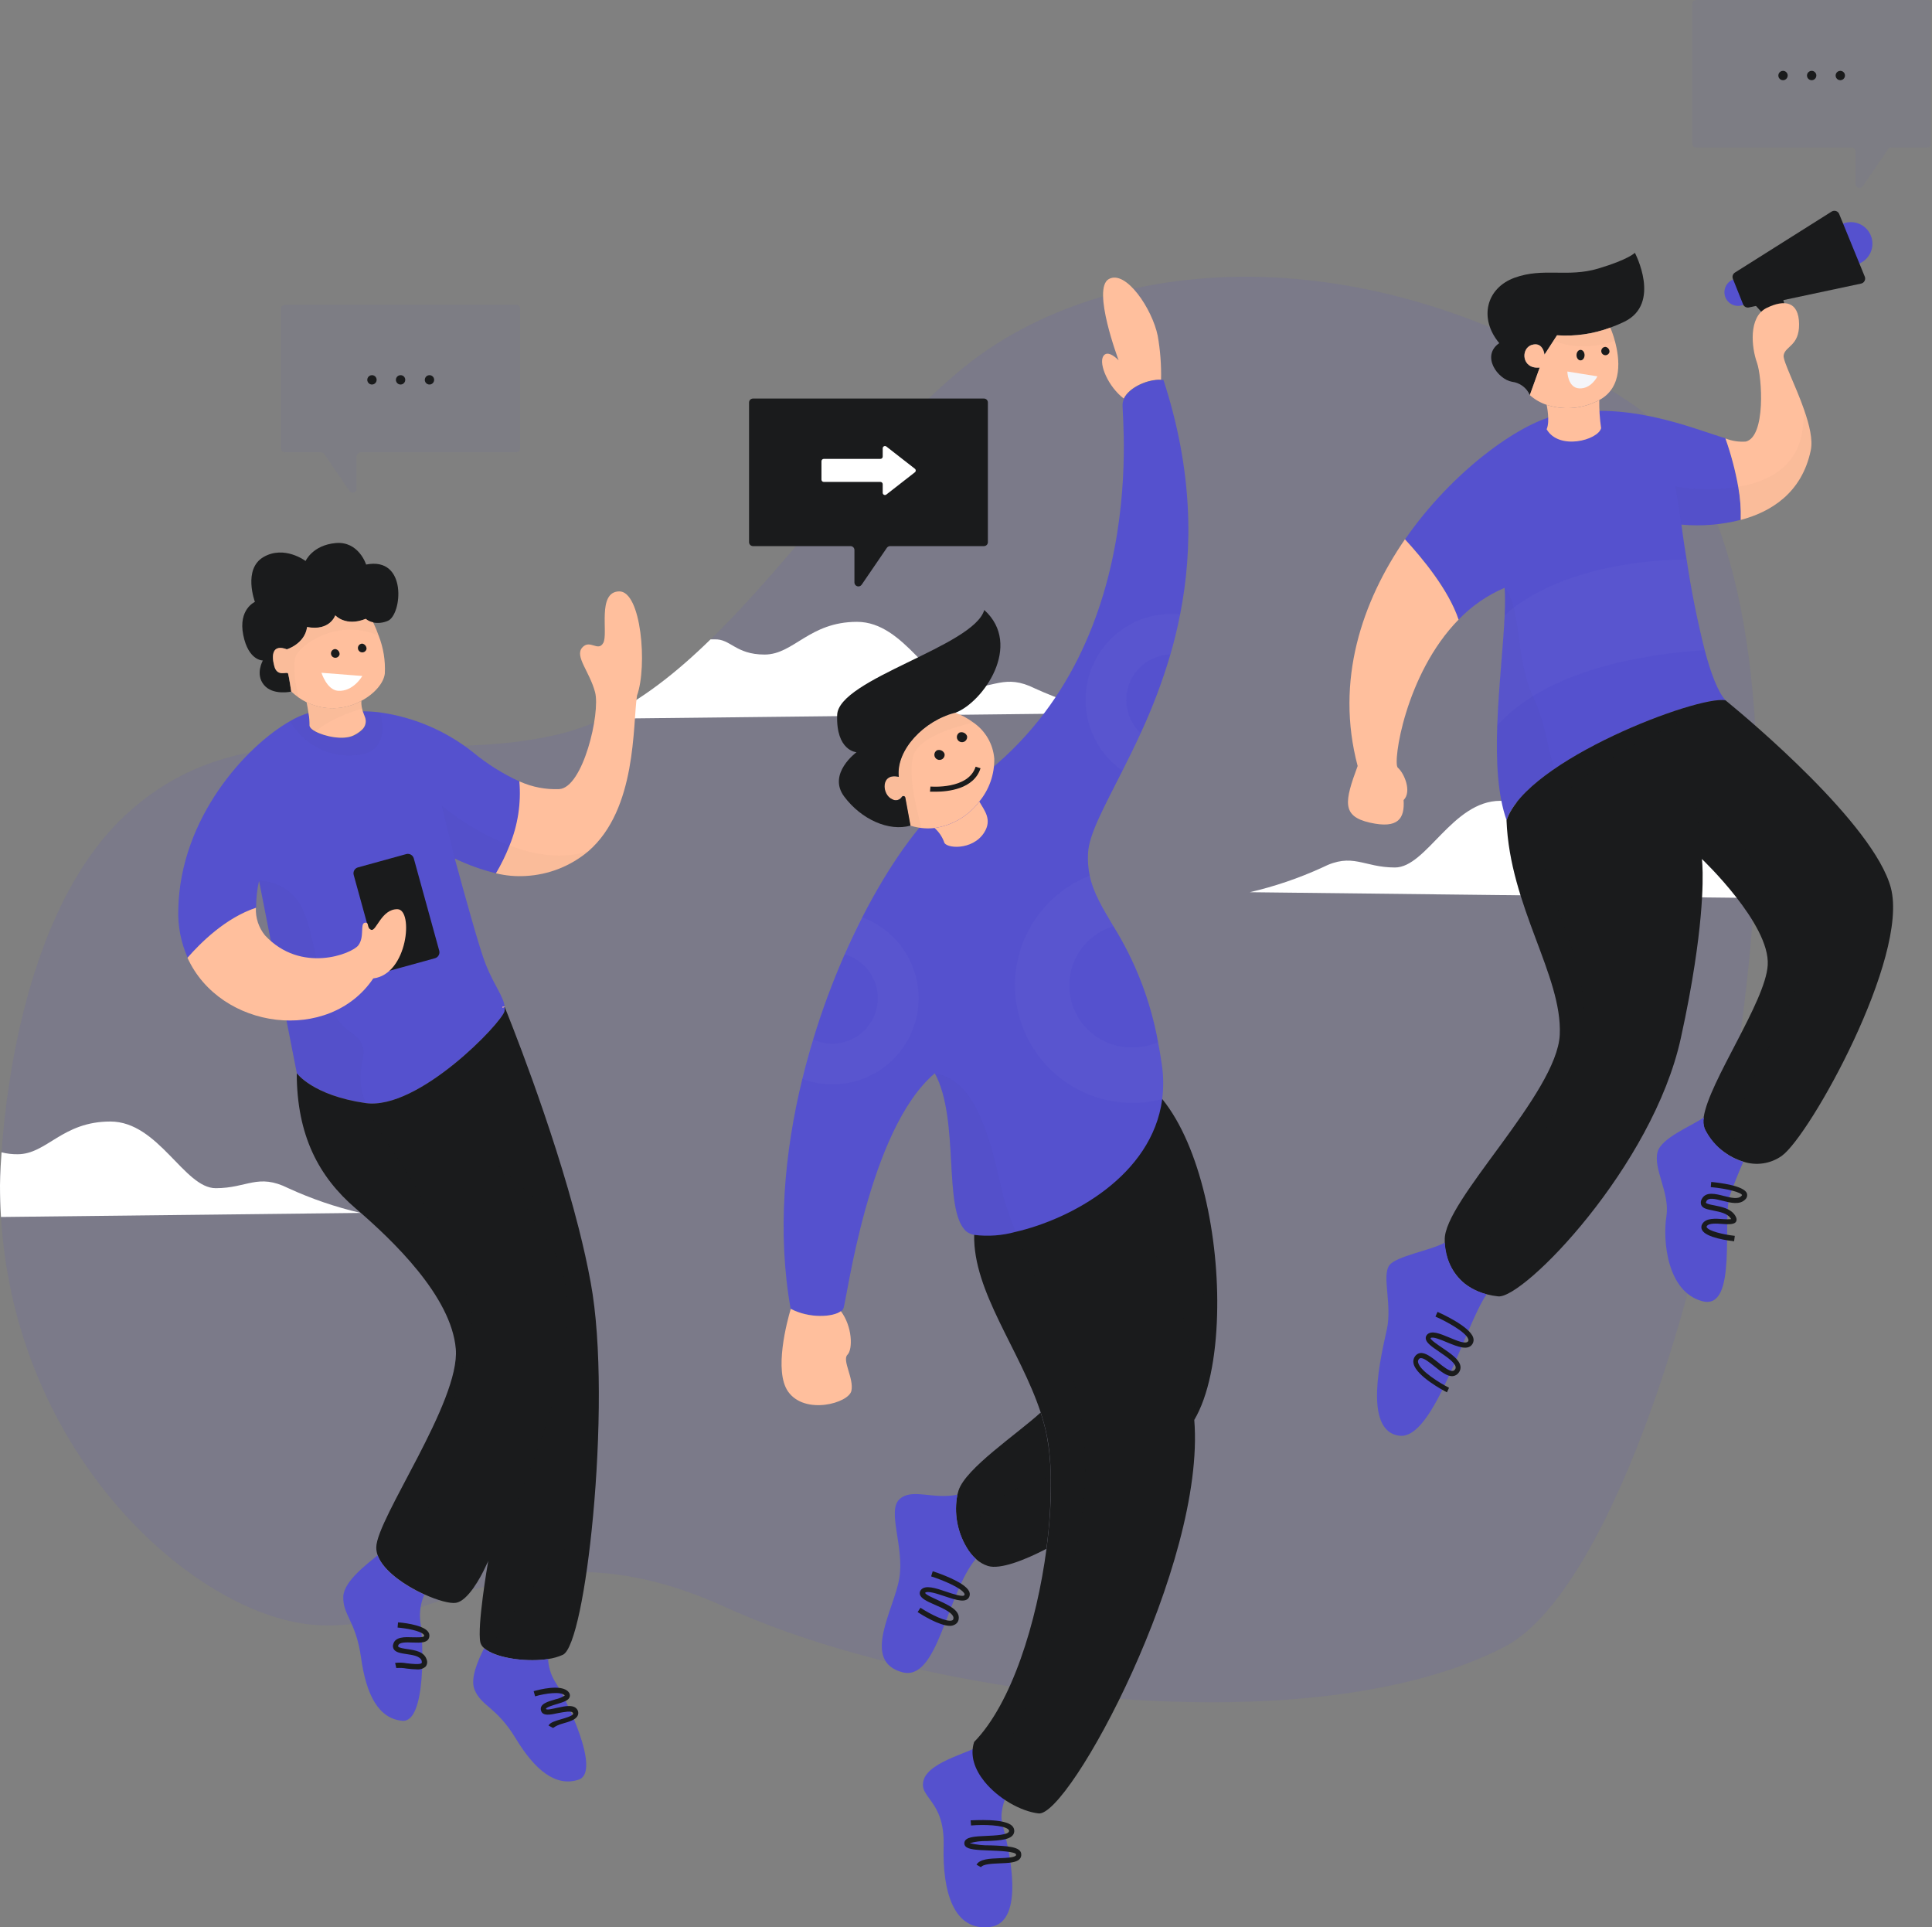 <svg width="381" height="380" viewBox="0 0 381 380" fill="none" xmlns="http://www.w3.org/2000/svg">
<rect x="0" y="0" width="381" height="380" fill="#808080" stroke="none"/>
<g clip-path="url(#clip0_1040_3580)">
<path opacity="0.12" d="M346.073 174.6C346.073 175.423 345.982 176.236 345.931 177.048C341.868 240.92 319.044 312.999 296.798 324.63C259.377 344.194 183.225 335.194 143.041 316.859C102.857 298.524 85.548 322.73 61.302 320.303C38.071 317.977 3.068 287.026 0.193 239.945C0.061 237.913 0 235.821 0 233.718C0 233.718 3.08778e-06 231.27 0.305 227.197C1.321 212.793 5.77 178.166 24.937 160.522C49.529 137.901 79.657 151.989 110.14 144.777C113.122 144.064 116.023 143.042 118.794 141.73C126.342 138.215 133.371 132.68 140.126 126.077C156.774 109.896 171.97 87.356 189.695 72.739C217.334 49.935 270.114 44.836 321.746 79.575C342.295 93.4 348.46 131.958 346.073 174.6Z" fill="#5551CE"/>
<path d="M71.114 239.143L0.193 239.945C0.061 237.914 0 235.821 0 233.719C0 233.719 3.08778e-06 231.271 0.305 227.197C1.34 227.461 2.406 227.587 3.474 227.573C9.244 227.573 12.24 221.123 21.758 221.123C31.276 221.123 36.304 234.267 42.541 234.267C48.777 234.267 50.849 231.271 56.853 234.267C61.43 236.368 66.208 238.002 71.114 239.143Z" fill="white"/>
<path d="M324.042 161.345C320.811 161.183 319.887 164.342 314.107 164.342C308.328 164.342 305.341 157.892 295.874 157.892C286.407 157.892 281.328 171.036 275.092 171.036C268.855 171.036 266.772 167.988 260.769 171.036C256.175 173.14 251.38 174.774 246.457 175.911L347.821 177.069C347.821 177.069 338.547 162.026 324.042 161.345Z" fill="white"/>
<path d="M218.471 140.593L118.793 141.71C126.34 138.196 133.369 132.66 140.124 126.057H140.845C144.076 125.895 145.01 129.054 150.78 129.054C156.549 129.054 159.556 122.604 169.013 122.604C178.47 122.604 183.569 135.748 189.795 135.748C196.022 135.748 198.115 132.751 204.118 135.748C208.726 137.844 213.535 139.467 218.471 140.593Z" fill="white"/>
<path d="M345.445 59.352C345.445 59.352 351.54 66.462 352.678 66.106C353.815 65.751 350.859 56.365 350.859 56.365" fill="#1A1B1C"/>
<path d="M331.587 103.436C331.587 103.436 331.932 106.25 332.603 110.292C333.494 116.314 334.688 122.288 336.178 128.19C337.366 132.67 338.758 136.438 340.292 138.074C336.513 137.332 318.24 143.599 306.609 151.563C301.875 154.793 298.239 158.308 297.111 161.721C295.324 156.703 295.029 149.999 295.263 143.081C295.527 135.453 296.441 127.55 296.725 121.364C296.817 119.333 296.847 117.484 296.725 115.889C293.309 117.349 290.221 119.481 287.644 122.156C285.674 116.235 280.361 109.886 277.07 106.351C286.466 92.78 299.58 83.608 306.629 81.973C320.545 78.753 333.486 84.38 340.272 86.422C341.375 89.53 342.221 92.723 342.801 95.97C343.187 98.121 343.351 100.306 343.288 102.491C339.471 103.473 335.513 103.792 331.587 103.436Z" fill="#5551CE"/>
<path d="M320.323 63.435C319.424 63.872 318.502 64.258 317.56 64.593C314.207 65.839 310.626 66.355 307.057 66.106L304.588 69.915C304.588 69.915 304.324 67.315 302.08 68.006C299.835 68.697 300.048 72.841 303.644 72.465L301.694 77.899C301.387 77.191 300.9 76.576 300.282 76.114C299.663 75.653 298.935 75.361 298.169 75.269C295.365 74.771 292.023 70.19 295.66 67.65C291.597 62.795 293.059 56.792 298.707 54.75C304.355 52.708 309.129 54.75 315.163 52.952C321.196 51.154 322.405 49.844 322.405 49.844C322.405 49.844 327.707 59.849 320.323 63.435Z" fill="#1A1B1C"/>
<path d="M315.388 78.874C315.137 79.02 314.876 79.146 314.606 79.25C311.594 80.652 308.162 80.855 305.007 79.819C303.78 79.413 302.649 78.76 301.685 77.899L303.635 72.465C300.07 72.841 299.826 68.707 302.071 68.006C304.316 67.305 304.58 69.915 304.58 69.915L306.388 67.122L307.048 66.106C310.62 66.357 314.205 65.841 317.561 64.593C317.917 65.442 318.216 66.314 318.455 67.203C319.39 70.606 320.111 76.345 315.388 78.874Z" fill="#FFBF9D"/>
<path d="M315.751 84.421C315.101 86.798 307.432 88.84 305.004 84.634C305.715 83.029 305.004 79.82 305.004 79.82C308.16 80.855 311.591 80.652 314.603 79.251C314.873 79.146 315.135 79.02 315.385 78.875C315.357 80.731 315.479 82.585 315.751 84.421Z" fill="#FFBF9D"/>
<path d="M287.634 122.167C277.09 132.924 274.622 150.456 275.648 151.35C276.918 152.437 278.472 156.084 276.796 157.749C277.03 161.335 275.78 163.468 270.163 162.198C264.546 160.929 265.135 158.044 267.735 151.025C263.246 134.123 268.67 118.52 277.06 106.331C280.351 109.896 285.664 116.245 287.634 122.167Z" fill="#FFBF9D"/>
<path d="M357.093 88.779C355.326 97.281 349.119 100.968 343.279 102.512C343.341 100.327 343.177 98.142 342.791 95.991C342.211 92.744 341.366 89.55 340.262 86.442C341.536 86.947 342.907 87.159 344.274 87.062C348.256 86.097 347.504 74.345 346.468 71.46C345.432 68.575 344.741 62.511 348.378 60.723C352.014 58.935 354.726 59.504 354.787 63.872C354.848 68.24 352.014 68.219 351.74 70.078C351.598 71.216 354.137 76.051 355.803 80.856C356.829 83.812 357.53 86.686 357.093 88.779Z" fill="#FFBF9D"/>
<path d="M351.386 227.888C350.298 228.662 349.044 229.169 347.724 229.368C346.404 229.568 345.056 229.454 343.788 229.036C342.453 228.63 341.196 228.002 340.07 227.177C338.378 225.99 337.023 224.384 336.139 222.515C335.88 221.799 335.824 221.026 335.977 220.28C336.993 213.281 348.166 197.517 348.603 190.305C349.131 182.178 335.621 169.359 335.621 169.359C335.621 169.359 336.464 175.454 334.199 190.183C333.57 194.317 332.686 199.142 331.467 204.688C325.931 229.971 300.466 256.116 295.448 255.598C294.68 255.515 293.92 255.376 293.172 255.182C291.575 254.78 290.079 254.046 288.784 253.029C287.608 252.041 286.655 250.815 285.987 249.432C285.32 248.048 284.954 246.539 284.914 245.004C284.914 244.841 284.914 244.679 284.914 244.516C284.569 236.888 307.078 215.597 307.596 203.987C308.114 192.377 297.733 178.715 297.093 161.741C301.014 149.846 334.961 137.027 340.274 138.074L340.782 138.49C344.672 141.68 369.528 162.473 372.89 175.058C376.496 188.751 356.922 223.906 351.386 227.888Z" fill="#1A1B1C"/>
<path d="M293.17 255.182C288.833 261.449 282.819 283.796 276.044 283.075C268.548 282.262 272.469 266.914 273.505 262.059C274.541 257.203 272.489 251.556 273.972 249.483C275.282 247.665 282.098 246.558 284.912 245.004C285.369 251.129 289.066 254.105 293.17 255.182Z" fill="#5551CE"/>
<path d="M343.787 229.066C342.985 230.915 341.969 233.343 341.156 235.649C339.541 240.27 342.781 258.392 335.732 256.553C328.683 254.715 327.89 244.425 328.622 239.813C329.353 235.202 325.97 230.458 326.885 227.116C327.657 224.333 333.396 222.108 336.027 220.311C335.873 221.056 335.93 221.83 336.189 222.545C336.942 224.094 338.005 225.472 339.312 226.594C340.619 227.716 342.142 228.557 343.787 229.066Z" fill="#5551CE"/>
<path d="M345.302 56.751C345.474 57.255 345.492 57.798 345.356 58.312C345.219 58.827 344.933 59.289 344.534 59.641C344.134 59.992 343.64 60.218 343.112 60.289C342.585 60.359 342.049 60.272 341.571 60.038C341.093 59.804 340.695 59.434 340.427 58.974C340.16 58.514 340.035 57.985 340.068 57.454C340.101 56.923 340.29 56.413 340.613 55.99C340.935 55.567 341.376 55.248 341.879 55.075C342.555 54.846 343.295 54.893 343.936 55.207C344.578 55.521 345.069 56.076 345.302 56.751Z" fill="#5551CE"/>
<path d="M369.019 46.665C369.293 47.461 369.324 48.321 369.11 49.135C368.895 49.949 368.444 50.681 367.813 51.239C367.182 51.797 366.4 52.155 365.566 52.268C364.731 52.381 363.882 52.244 363.126 51.874C362.369 51.504 361.739 50.918 361.316 50.191C360.892 49.463 360.694 48.626 360.747 47.785C360.799 46.945 361.099 46.139 361.61 45.469C362.121 44.8 362.818 44.297 363.615 44.024C364.682 43.658 365.85 43.731 366.863 44.226C367.876 44.721 368.652 45.598 369.019 46.665Z" fill="#5551CE"/>
<path d="M366.986 55.919L344.873 60.621C344.648 60.664 344.415 60.629 344.212 60.522C344.009 60.415 343.848 60.242 343.756 60.032L341.724 54.953C341.644 54.739 341.639 54.505 341.709 54.287C341.779 54.07 341.92 53.882 342.11 53.755L361.237 41.698C361.36 41.625 361.497 41.579 361.639 41.563C361.781 41.547 361.924 41.561 362.06 41.604C362.197 41.647 362.322 41.719 362.429 41.813C362.535 41.908 362.621 42.025 362.68 42.155L367.758 54.578C367.808 54.716 367.827 54.864 367.814 55.011C367.8 55.157 367.756 55.299 367.682 55.426C367.609 55.554 367.509 55.664 367.388 55.749C367.268 55.834 367.131 55.892 366.986 55.919Z" fill="#1A1B1C"/>
<g style="mix-blend-mode:overlay" opacity="0.15">
<g style="mix-blend-mode:overlay" opacity="0.15">
<path d="M354.147 194.987C351.892 202.433 343.238 214.723 342.375 223.043C342.331 223.862 342.1 224.66 341.7 225.377C341.301 226.093 340.743 226.709 340.069 227.177C338.376 225.99 337.021 224.383 336.138 222.514C335.878 221.799 335.822 221.025 335.975 220.28C336.991 213.281 348.164 197.516 348.601 190.304C349.129 182.178 335.62 169.359 335.62 169.359L334.238 156.54C334.238 156.54 345.584 166.586 348.743 175.586C351.903 184.585 356.402 187.541 354.147 194.987Z" fill="#1A1B1C"/>
</g>
</g>
<g style="mix-blend-mode:overlay" opacity="0.15">
<g style="mix-blend-mode:overlay" opacity="0.15">
<path d="M311.202 207.634C306.824 220.778 294.95 242.17 288.784 253.029C287.608 252.041 286.655 250.815 285.987 249.432C285.32 248.048 284.954 246.539 284.914 245.004C284.914 244.841 284.914 244.679 284.914 244.516C284.569 236.888 307.078 215.597 307.596 203.987C308.114 192.377 297.733 178.715 297.093 161.741C301.014 149.846 334.961 137.027 340.274 138.074L340.782 138.49C335.124 140.654 312.34 149.826 305.869 159.821C298.393 171.289 317.266 189.451 311.202 207.634Z" fill="#1A1B1C"/>
</g>
</g>
<path d="M356.648 70.931C356.648 70.931 356.709 70.159 356.648 70.931V70.931Z" fill="#5551CE"/>
<g style="mix-blend-mode:overlay" opacity="0.15">
<g style="mix-blend-mode:overlay" opacity="0.15">
<path d="M357.096 88.779C355.329 97.281 349.122 100.968 343.282 102.512C339.466 103.486 335.511 103.798 331.59 103.436L330.422 95.94C334.519 96.587 338.691 96.604 342.794 95.991C348.817 94.975 354.912 91.928 355.593 83.801C355.684 82.725 355.776 81.77 355.847 80.825C356.832 83.812 357.533 86.686 357.096 88.779Z" fill="#1A1B1C"/>
</g>
</g>
<g style="mix-blend-mode:overlay" opacity="0.15">
<g style="mix-blend-mode:overlay" opacity="0.15">
<path d="M306.56 151.563C301.826 154.793 298.19 158.308 297.062 161.721C292.674 149.359 297.286 126.737 296.717 115.879C300.18 120.044 298.677 129.622 302.375 137.474C305.026 143.152 305.249 148.434 306.56 151.563Z" fill="#1A1B1C"/>
</g>
</g>
<path d="M311.691 71.054C312.128 71.054 312.483 70.59 312.483 70.017C312.483 69.445 312.128 68.981 311.691 68.981C311.253 68.981 310.898 69.445 310.898 70.017C310.898 70.59 311.253 71.054 311.691 71.054Z" fill="#1A1B1C"/>
<path d="M317.396 69.407C317.36 69.558 317.282 69.695 317.171 69.803C317.06 69.911 316.921 69.986 316.77 70.019C316.619 70.051 316.461 70.041 316.316 69.988C316.17 69.935 316.043 69.842 315.947 69.72C315.852 69.598 315.793 69.452 315.778 69.298C315.762 69.144 315.79 68.989 315.859 68.85C315.927 68.711 316.033 68.595 316.165 68.514C316.297 68.433 316.449 68.39 316.604 68.392C316.84 68.429 317.053 68.555 317.2 68.743C317.347 68.932 317.417 69.169 317.396 69.407Z" fill="#1A1B1C"/>
<path d="M309.09 73.247L315.022 74.202C315.022 74.202 313.813 76.67 311.477 76.579C309.141 76.487 309.09 73.247 309.09 73.247Z" fill="#F5F5F9"/>
<g style="mix-blend-mode:overlay" opacity="0.15">
<g style="mix-blend-mode:overlay" opacity="0.15">
<path d="M336.13 128.19C324.378 128.952 305.139 131.969 295.215 143.102C295.479 135.474 296.393 127.571 296.678 121.385C296.678 121.385 306.581 110.699 332.555 110.303C333.447 116.321 334.64 122.291 336.13 128.19Z" fill="white"/>
</g>
</g>
<g style="mix-blend-mode:overlay" opacity="0.15">
<g style="mix-blend-mode:overlay" opacity="0.15">
<path d="M318.454 67.203C312.359 69.235 308.083 67.894 306.387 67.122L307.047 66.106C310.619 66.357 314.204 65.841 317.56 64.593C317.916 65.442 318.215 66.314 318.454 67.203Z" fill="#1A1B1C"/>
</g>
</g>
<path d="M285.341 274.523C284.732 274.198 279.348 271.353 278.769 268.885C278.703 268.636 278.693 268.376 278.741 268.123C278.788 267.87 278.891 267.63 279.043 267.422C279.159 267.25 279.308 267.103 279.483 266.991C279.658 266.879 279.854 266.805 280.059 266.772C281.075 266.63 282.324 267.595 283.594 268.611C284.61 269.444 285.798 270.388 286.489 270.297C286.579 270.287 286.665 270.256 286.741 270.207C286.817 270.157 286.88 270.091 286.926 270.013C286.985 269.943 287.027 269.862 287.05 269.774C287.073 269.686 287.076 269.594 287.058 269.505C286.916 268.621 285.229 267.473 283.868 266.549C282.263 265.462 281.268 264.741 281.166 263.948C281.15 263.808 281.164 263.666 281.206 263.532C281.248 263.397 281.317 263.273 281.41 263.166C282.253 262.222 283.97 262.943 285.798 263.705C287.291 264.334 289.15 265.127 289.546 264.416C289.576 264.352 289.592 264.283 289.592 264.213C289.592 264.142 289.576 264.073 289.546 264.009C289.099 262.669 285.341 260.576 283.076 259.581L283.492 258.656C284.132 258.941 289.77 261.48 290.511 263.684C290.583 263.882 290.612 264.093 290.596 264.304C290.58 264.514 290.52 264.718 290.42 264.903C289.587 266.407 287.454 265.513 285.341 264.649C284.193 264.162 282.466 263.441 282.111 263.837C282.111 264.182 283.543 265.137 284.386 265.716C286.052 266.843 287.779 268.022 288.002 269.332C288.042 269.558 288.034 269.789 287.978 270.012C287.922 270.234 287.819 270.442 287.677 270.622C287.549 270.808 287.383 270.965 287.191 271.084C286.998 271.203 286.784 271.281 286.56 271.313C285.443 271.455 284.203 270.459 282.893 269.403C281.877 268.601 280.76 267.676 280.13 267.778C280.056 267.789 279.986 267.817 279.925 267.859C279.863 267.901 279.812 267.957 279.775 268.022C279.709 268.111 279.665 268.214 279.645 268.323C279.626 268.433 279.632 268.545 279.663 268.651C280.069 270.358 284.173 272.816 285.758 273.619L285.341 274.523Z" fill="#1A1B1C"/>
<path d="M341.971 244.73C341.057 244.628 336.435 244.059 335.653 242.505C335.553 242.321 335.505 242.113 335.514 241.904C335.523 241.695 335.589 241.492 335.704 241.317C336.395 240.108 338.314 240.25 339.868 240.372C340.379 240.416 340.892 240.416 341.402 240.372L341.27 240.159C340.61 239.224 339.178 238.94 337.908 238.686C336.638 238.432 335.805 238.279 335.491 237.589C335.413 237.382 335.386 237.16 335.412 236.94C335.439 236.721 335.518 236.511 335.643 236.329C336.445 234.907 338.294 235.374 339.929 235.791C341.321 236.146 342.763 236.512 343.424 235.791C343.473 235.746 343.511 235.69 343.535 235.628C343.434 235.141 340.773 234.359 337.37 234.054L337.461 233.038C338.964 233.18 343.911 233.749 344.49 235.273C344.562 235.485 344.57 235.715 344.512 235.931C344.454 236.148 344.334 236.343 344.165 236.492C343.088 237.609 341.28 237.152 339.675 236.746C338.071 236.339 336.923 236.096 336.527 236.796C336.405 237.01 336.405 237.111 336.415 237.132C336.516 237.355 337.431 237.538 338.101 237.66C339.482 237.934 341.209 238.269 342.103 239.539C342.235 239.742 342.662 240.341 342.357 240.87C342.052 241.398 341.077 241.418 339.787 241.327C338.497 241.235 336.963 241.113 336.588 241.764C336.506 241.896 336.537 241.946 336.588 241.987C336.943 242.688 339.736 243.399 342.113 243.663L341.971 244.73Z" fill="#1A1B1C"/>
<path d="M193.097 344.082C192.325 345.301 183.407 347.129 182.188 350.837C180.969 354.544 186.343 354.737 186.089 363.92C185.835 373.103 188.12 380.802 195.231 379.929C202.341 379.055 199.009 364.519 197.729 359.928C196.449 355.337 200.939 349.892 200.939 349.892" fill="#5551CE"/>
<path d="M206.353 305.371C202.005 307.636 197.211 309.485 194.834 308.754C193.941 308.469 193.122 307.991 192.437 307.352C191.726 306.697 191.116 305.941 190.629 305.107C188.76 301.986 188.109 298.286 188.8 294.716C188.871 294.431 188.942 294.147 189.034 293.862C190.446 289.484 200.542 282.78 205.215 278.504C205.715 280.008 206.122 281.541 206.434 283.095C206.936 285.827 207.198 288.597 207.216 291.374C207.271 296.054 206.983 300.733 206.353 305.371Z" fill="#1A1B1C"/>
<path d="M240.017 259.224C239.794 267.666 238.311 275.243 235.517 279.956C237.823 308.398 210.814 358.232 204.811 357.541C201.296 357.135 196.827 354.585 194.135 351.253C192.235 348.887 191.23 346.174 192.103 343.452C199.498 335.895 204.455 319.937 206.375 305.371C207.502 296.788 207.563 288.692 206.456 283.095C206.144 281.541 205.737 280.008 205.237 278.504C201.174 266.172 191.88 254.643 192.114 243.48C192.122 242.55 192.207 241.623 192.367 240.707L197.985 236.37L226.772 214.145C227.65 214.933 228.465 215.789 229.21 216.704C236.767 226.019 240.444 244.029 240.017 259.224Z" fill="#1A1B1C"/>
<path d="M228.967 74.873C226.438 74.71 222.679 76.315 221.613 78.58C218.565 76.264 216.666 71.795 217.55 70.261C218.433 68.727 220.597 71.033 220.597 71.033C220.597 71.033 215.274 56.924 218.657 55.024C222.039 53.125 227.23 60.916 228.307 66.198C228.813 69.061 229.034 71.966 228.967 74.873Z" fill="#FFBF9D"/>
<path d="M232.733 121.1C232.194 123.863 231.544 126.514 230.803 129.053C229.237 134.354 227.282 139.532 224.952 144.544C223.743 147.195 222.524 149.623 221.356 151.949C217.77 159.059 214.784 164.412 214.571 168.14C214.475 169.665 214.588 171.196 214.906 172.691C215.657 176.155 217.465 179.06 219.599 182.666C223.936 189.646 226.913 197.383 228.375 205.47C228.649 206.861 228.893 208.324 229.116 209.878C229.454 212.139 229.478 214.436 229.187 216.704C229.187 216.704 229.187 216.755 229.187 216.775C227.156 231.819 211.178 240.382 200.268 242.881C197.626 243.614 194.864 243.817 192.142 243.48C191.566 243.38 191.023 243.143 190.558 242.789C185.875 238.625 189.339 220.788 184.351 211.615C171.217 222.697 167.002 256.461 166.311 258.016C166.214 258.215 166.067 258.387 165.885 258.513C164.371 259.681 159.678 260.007 156.001 258.056H155.92C153.259 243.145 154.64 227.37 158.216 212.743C158.866 210.102 159.577 207.491 160.359 204.942C162.09 199.243 164.159 193.654 166.555 188.202C167.683 185.662 168.841 183.214 170.029 180.878C175.291 170.598 181.111 162.513 186.17 158.074C227.491 133.929 221.204 82.643 221.376 79.697C221.4 79.323 221.497 78.957 221.661 78.62C222.727 76.355 226.486 74.75 229.015 74.913C229.157 74.902 229.299 74.902 229.441 74.913C235.282 92.851 235.272 108.189 232.733 121.1Z" fill="#5551CE"/>
<path d="M193.119 158.033C190.986 160.872 187.816 162.749 184.302 163.254C183.452 163.356 182.592 163.356 181.742 163.254C180.984 163.166 180.235 163.007 179.507 162.777L178.492 157.272C178.483 157.195 178.451 157.123 178.399 157.066C178.347 157.009 178.278 156.969 178.203 156.954C178.127 156.938 178.049 156.946 177.978 156.978C177.908 157.009 177.849 157.062 177.811 157.129C177.614 157.436 177.307 157.654 176.953 157.739C176.599 157.825 176.226 157.77 175.912 157.586C173.829 156.713 173.565 152.294 177.202 153.168C176.602 147.886 182.23 141.994 188.375 140.521C189.659 140.989 190.867 141.642 191.961 142.462C193.131 143.268 194.107 144.324 194.819 145.553C195.53 146.783 195.959 148.156 196.075 149.572C196.13 152.655 195.082 155.656 193.119 158.033Z" fill="#FFBF9D"/>
<path d="M188.426 140.522C182.28 141.995 176.653 147.886 177.252 153.168C173.616 152.295 173.88 156.713 175.962 157.587C176.274 157.772 176.647 157.828 177 157.743C177.353 157.658 177.659 157.438 177.852 157.13C177.892 157.065 177.952 157.013 178.022 156.983C178.093 156.953 178.171 156.945 178.246 156.96C178.322 156.976 178.39 157.014 178.443 157.07C178.496 157.126 178.531 157.196 178.542 157.272L179.558 162.778C175.312 163.997 169.857 161.569 166.485 157.059C163.113 152.549 168.903 148.313 168.903 148.313C168.903 148.313 164.84 148.059 165.093 140.959C165.347 133.859 192.032 127.449 194.104 120.268C201.763 127.195 193.88 138.45 188.426 140.522Z" fill="#1A1B1C"/>
<path d="M194.052 164.199C191.757 167.754 186.353 167.317 186.17 165.977C185.777 164.931 185.136 163.996 184.301 163.254C187.815 162.749 190.985 160.871 193.118 158.033C194.144 159.821 195.728 161.609 194.052 164.199Z" fill="#FFBF9D"/>
<path d="M167.898 274.218C167.38 276.635 158.756 279.063 155.424 274.38C152.56 270.317 155.221 260.494 155.942 258.057C159.619 260.007 164.312 259.682 165.826 258.514C168.111 261.561 168.202 266.03 167.116 267.117C166.029 268.204 168.426 271.79 167.898 274.218Z" fill="#FFBF9D"/>
<g style="mix-blend-mode:overlay" opacity="0.15">
<g style="mix-blend-mode:overlay" opacity="0.15">
<path d="M235.529 279.957C235.529 279.957 235.762 255.578 227.402 247.056C233.985 249.666 237.174 254.42 239.988 259.245C239.805 267.666 238.322 275.243 235.529 279.957Z" fill="#1A1B1C"/>
</g>
</g>
<g style="mix-blend-mode:overlay" opacity="0.15">
<g style="mix-blend-mode:overlay" opacity="0.15">
<path d="M207.216 291.374C205.561 291.466 202.666 292.217 197.871 294.96C196.003 296.031 194.389 297.494 193.139 299.247C191.889 301 191.033 303.003 190.629 305.118C189.621 303.447 188.961 301.59 188.687 299.658C188.413 297.726 188.531 295.758 189.034 293.873C190.446 289.495 200.543 282.791 205.215 278.515C205.715 280.019 206.122 281.552 206.434 283.106C206.936 285.834 207.198 288.601 207.216 291.374Z" fill="#1A1B1C"/>
</g>
</g>
<path d="M192.437 307.352C186.668 314.239 184.982 331.629 177.922 329.699C169.796 327.495 176.307 317.337 177.343 311.222C178.379 305.107 174.915 297.946 177.343 295.63C179.771 293.314 183.864 295.691 188.801 294.696C188.11 298.266 188.761 301.967 190.629 305.087C191.116 305.928 191.725 306.692 192.437 307.352Z" fill="#5551CE"/>
<path d="M193.454 368.146L192.571 367.648C193.211 366.531 195.12 366.449 197.142 366.368C198.391 366.317 199.945 366.256 200.331 365.85C200.352 365.825 200.367 365.796 200.376 365.764C200.385 365.733 200.387 365.7 200.382 365.667C200.382 365.038 196.766 364.905 195.232 364.855C192.52 364.753 190.955 364.662 190.387 364.012C190.306 363.921 190.245 363.815 190.209 363.699C190.172 363.584 190.16 363.462 190.173 363.341C190.295 362.153 192.205 362.071 194.561 361.97C196.197 361.899 198.939 361.787 199 361.015C199.006 360.96 198.998 360.904 198.977 360.852C198.955 360.801 198.922 360.756 198.879 360.72C197.964 359.806 193.871 359.705 191.494 359.918L191.413 358.902C192.093 358.902 198.056 358.465 199.6 359.999C199.745 360.141 199.857 360.312 199.929 360.502C200.001 360.691 200.031 360.894 200.016 361.096C199.884 362.762 197.202 362.874 194.602 362.986C193.466 362.954 192.332 363.098 191.24 363.412C192.571 363.724 193.936 363.867 195.303 363.839C198.553 363.951 201.398 364.062 201.398 365.627C201.41 365.793 201.387 365.96 201.331 366.118C201.275 366.275 201.187 366.419 201.073 366.541C200.412 367.252 198.909 367.313 197.182 367.384C195.679 367.445 193.82 367.526 193.454 368.146Z" fill="#1A1B1C"/>
<path d="M187.36 320.557C185.237 320.557 181.723 318.343 180.961 317.845L181.52 316.992C183.49 318.282 186.741 319.907 187.767 319.481C187.837 319.452 187.898 319.405 187.943 319.344C187.988 319.283 188.015 319.211 188.021 319.135C188.214 318.119 185.989 317.104 184.384 316.413C182.779 315.722 181.581 315.143 181.398 314.331C181.365 314.178 181.368 314.019 181.407 313.868C181.446 313.716 181.519 313.576 181.621 313.457C182.485 312.441 184.496 313.101 186.639 313.833C187.817 314.229 190.011 314.981 190.194 314.473C190.213 314.433 190.222 314.39 190.222 314.346C190.222 314.302 190.213 314.259 190.194 314.219C189.625 313.071 185.867 311.517 183.622 310.806L183.937 309.79C184.567 309.993 190.164 311.822 191.098 313.721C191.18 313.876 191.23 314.046 191.244 314.221C191.257 314.395 191.236 314.571 191.18 314.737C190.662 316.179 188.559 315.468 186.345 314.737C184.953 314.27 182.85 313.559 182.434 314.056C182.515 314.381 183.907 315.011 184.831 315.428C186.974 316.443 189.402 317.459 189.046 319.288C189.007 319.526 188.906 319.75 188.755 319.939C188.604 320.127 188.407 320.274 188.183 320.364C187.926 320.488 187.645 320.554 187.36 320.557Z" fill="#1A1B1C"/>
<path d="M186.272 148.627C186.306 148.811 186.289 149.001 186.223 149.175C186.156 149.35 186.043 149.503 185.895 149.617C185.747 149.732 185.571 149.803 185.385 149.823C185.199 149.844 185.011 149.813 184.842 149.733C184.673 149.654 184.529 149.529 184.426 149.373C184.323 149.217 184.265 149.036 184.258 148.849C184.252 148.662 184.297 148.477 184.389 148.315C184.481 148.152 184.616 148.017 184.779 147.926C185.07 147.825 185.389 147.841 185.669 147.972C185.948 148.103 186.164 148.338 186.272 148.627Z" fill="#1A1B1C"/>
<path d="M190.71 145.133C190.744 145.317 190.727 145.507 190.66 145.681C190.594 145.856 190.48 146.009 190.332 146.123C190.185 146.237 190.008 146.309 189.822 146.329C189.636 146.35 189.449 146.318 189.279 146.239C189.11 146.16 188.966 146.035 188.863 145.879C188.76 145.723 188.702 145.542 188.696 145.355C188.689 145.168 188.735 144.983 188.826 144.82C188.918 144.658 189.053 144.523 189.216 144.432C189.508 144.33 189.827 144.347 190.106 144.478C190.385 144.609 190.602 144.844 190.71 145.133Z" fill="#1A1B1C"/>
<path d="M184.546 156.093C183.896 156.093 183.47 156.093 183.398 156.093L183.49 155.078C183.571 155.078 190.976 155.707 192.398 151.167L193.363 151.472C192.063 155.606 186.883 156.093 184.546 156.093Z" fill="#1A1B1C"/>
<g style="mix-blend-mode:overlay" opacity="0.15">
<g style="mix-blend-mode:overlay" opacity="0.15">
<path d="M181.742 163.254C180.984 163.166 180.235 163.007 179.507 162.777L178.492 157.272C178.483 157.195 178.451 157.123 178.399 157.066C178.347 157.009 178.278 156.969 178.203 156.954C178.127 156.938 178.049 156.946 177.978 156.978C177.908 157.009 177.849 157.062 177.811 157.129C177.614 157.436 177.307 157.654 176.953 157.739C176.599 157.825 176.226 157.77 175.912 157.586C173.829 156.713 173.565 152.294 177.202 153.168C176.602 147.886 182.23 141.994 188.375 140.521C189.659 140.989 190.867 141.642 191.961 142.462C189.482 143.01 182.453 144.808 180.462 148.17C178.674 151.299 180.675 159.537 181.742 163.254Z" fill="#1A1B1C"/>
</g>
</g>
<g style="mix-blend-mode:overlay" opacity="0.15">
<g style="mix-blend-mode:overlay" opacity="0.15">
<path d="M194.144 351.253C192.245 348.887 191.239 346.174 192.113 343.452C199.508 335.895 204.465 319.937 206.384 305.371C207.512 296.788 207.573 288.692 206.466 283.095C206.154 281.541 205.747 280.008 205.247 278.504C201.184 266.172 191.889 254.643 192.123 243.48C191.547 243.38 191.004 243.143 190.538 242.789C185.856 238.625 189.319 220.788 184.332 211.615C190.538 212.763 194.134 218.878 197.303 233.597C197.496 234.521 197.73 235.435 197.994 236.37C198.645 238.579 199.411 240.752 200.29 242.881C205.257 255.192 213.495 269.138 214.084 288.042C214.622 309.099 201.854 341.929 194.144 351.253Z" fill="#1A1B1C"/>
</g>
</g>
<g style="mix-blend-mode:overlay" opacity="0.15">
<g style="mix-blend-mode:overlay" opacity="0.15">
<path d="M229.116 209.879C228.892 208.325 228.649 206.831 228.374 205.47C226.806 206.157 225.109 206.503 223.397 206.486C220.44 206.567 217.555 205.569 215.279 203.68C213.003 201.791 211.492 199.138 211.027 196.217C210.562 193.296 211.175 190.305 212.752 187.803C214.329 185.3 216.762 183.457 219.598 182.616C217.465 179.01 215.657 176.104 214.905 172.641C209.398 174.797 204.921 178.974 202.39 184.32C199.858 189.665 199.463 195.775 201.285 201.402C203.106 207.029 207.007 211.749 212.191 214.597C217.375 217.444 223.45 218.206 229.177 216.725C229.177 216.725 229.177 216.725 229.177 216.654C229.466 214.403 229.445 212.124 229.116 209.879Z" fill="white"/>
</g>
</g>
<g style="mix-blend-mode:overlay" opacity="0.15">
<g style="mix-blend-mode:overlay" opacity="0.15">
<path d="M169.977 180.838C168.789 183.174 167.631 185.622 166.504 188.162C167.702 188.49 168.819 189.063 169.784 189.846C170.748 190.629 171.54 191.604 172.108 192.709C172.675 193.814 173.007 195.025 173.082 196.265C173.156 197.506 172.972 198.748 172.541 199.913C172.109 201.078 171.44 202.141 170.576 203.034C169.712 203.926 168.672 204.63 167.522 205.099C166.371 205.568 165.136 205.793 163.894 205.759C162.652 205.725 161.43 205.433 160.307 204.902C159.525 207.451 158.814 210.062 158.164 212.703C160.078 213.431 162.109 213.803 164.157 213.8C168.153 213.801 172.021 212.394 175.082 209.827C178.144 207.259 180.202 203.695 180.897 199.761C181.592 195.826 180.878 191.773 178.881 188.312C176.884 184.851 173.732 182.205 169.977 180.838Z" fill="white"/>
</g>
</g>
<g style="mix-blend-mode:overlay" opacity="0.15">
<g style="mix-blend-mode:overlay" opacity="0.15">
<path d="M230.805 129.053C231.546 126.514 232.196 123.863 232.734 121.1C232.186 121.049 231.627 121.019 231.069 121.019C227.45 121.015 223.925 122.167 221.007 124.306C218.088 126.446 215.93 129.462 214.846 132.915C213.762 136.367 213.809 140.076 214.981 143.5C216.152 146.924 218.386 149.884 221.358 151.949C222.526 149.663 223.745 147.195 224.954 144.544C223.655 143.333 222.746 141.764 222.342 140.035C221.938 138.307 222.058 136.497 222.685 134.837C223.312 133.176 224.419 131.74 225.865 130.71C227.311 129.68 229.03 129.103 230.805 129.053Z" fill="white"/>
</g>
</g>
<path d="M97.809 172.183C95.006 171.499 92.282 170.522 89.683 169.268C91.715 176.734 94.61 187.206 95.778 190.101C97.373 194.164 99.323 196.49 99.516 198.471C99.562 198.764 99.562 199.062 99.516 199.355C99.049 201.549 82.471 218.99 72.09 217.486C61.709 215.983 58.54 211.595 58.54 211.595L51.084 173.666C50.695 175.413 50.501 177.198 50.505 178.989C50.139 179.11 49.774 179.243 49.418 179.385C43.933 181.569 39.423 186.079 37.016 188.842C35.682 185.844 35.047 182.583 35.157 179.303C35.522 161.182 48.656 146.992 57.26 142.147C58.386 141.48 59.591 140.955 60.846 140.582C60.994 141.376 61.065 142.182 61.059 142.99C61.059 143.305 61.323 143.65 61.831 144.005C63.537 145.113 67.621 146.037 69.774 145.021C70.374 144.735 70.925 144.358 71.41 143.904C71.745 143.593 71.977 143.187 72.075 142.74C72.173 142.294 72.132 141.828 71.958 141.405C71.867 141.1 71.674 140.735 71.521 140.247C72.683 140.247 73.843 140.322 74.995 140.471C81.658 141.41 87.951 144.106 93.228 148.282C96.049 150.618 99.163 152.575 102.492 154.102C102.861 158.415 102.196 162.754 100.552 166.759C99.785 168.637 98.867 170.451 97.809 172.183Z" fill="#5551CE"/>
<path d="M125.62 137.149C124.747 142.959 125.62 159.496 116.032 167.826C112.558 170.752 108.225 172.467 103.69 172.711C101.714 172.834 99.731 172.656 97.809 172.183C98.845 170.433 99.738 168.602 100.48 166.708C102.124 162.704 102.789 158.365 102.42 154.052L102.562 154.113C104.976 155.184 107.603 155.688 110.242 155.586C114.975 155.382 118.429 140.552 117.352 136.479C116.275 132.406 113.289 129.419 114.813 127.682C116.336 125.945 117.931 128.607 118.967 126.758C120.003 124.909 117.697 116.712 122.086 116.6C126.474 116.488 127.703 131.38 125.62 137.149Z" fill="#FFBF9D"/>
<path d="M76.477 122.41C75.566 122.806 74.557 122.92 73.582 122.735C73.045 122.629 72.542 122.392 72.119 122.045C68.168 123.65 66.116 121.344 66.116 121.344C66.116 121.344 65.1 124.513 60.559 123.65C60.112 126.981 56.568 128.048 56.568 128.048C53.723 126.981 53.52 129.165 54.099 131.38C54.678 133.594 56.659 132.284 56.811 132.822C56.964 133.36 57.431 136.357 57.431 136.357C57.431 136.357 53.815 137.18 52.047 135.036C50.28 132.893 51.844 130.222 51.844 130.222C51.844 130.222 49 130.313 47.974 125.214C46.948 120.115 50.27 118.672 50.27 118.672C50.27 118.672 47.852 112.212 51.966 109.825C56.08 107.438 60.265 110.607 60.265 110.607C60.265 110.607 61.626 107.489 66.187 107.072C70.748 106.656 72.2 111.308 72.2 111.308C80.428 109.673 79.27 121.273 76.477 122.41Z" fill="#1A1B1C"/>
<path d="M75.89 132.792C75.687 134.651 73.859 136.794 71.248 138.185C69.6 139.099 67.755 139.6 65.871 139.646C63.988 139.692 62.121 139.281 60.43 138.45C59.882 138.175 59.356 137.859 58.856 137.505C58.358 137.146 57.883 136.756 57.434 136.337C57.434 136.337 56.987 133.289 56.814 132.792C56.641 132.294 54.721 133.574 54.102 131.349C53.482 129.125 53.736 126.941 56.57 128.018C56.57 128.018 60.115 126.941 60.562 123.619C65.082 124.473 66.118 121.313 66.118 121.313C66.118 121.313 68.15 123.619 72.122 122.004C72.542 122.356 73.046 122.594 73.584 122.695C73.998 123.55 74.361 124.428 74.671 125.326C75.606 127.699 76.022 130.245 75.89 132.792Z" fill="#FFBF9D"/>
<path d="M71.397 143.853C70.913 144.308 70.361 144.685 69.761 144.971C67.73 145.986 64.043 145.214 62.184 144.199L61.818 143.985C61.31 143.65 61.016 143.305 61.046 142.97C61.053 142.162 60.981 141.356 60.833 140.562C60.721 139.811 60.579 139.039 60.457 138.429C62.148 139.261 64.015 139.671 65.898 139.625C67.782 139.579 69.627 139.078 71.275 138.165C71.24 138.673 71.281 139.183 71.397 139.679C71.428 139.858 71.472 140.034 71.529 140.207C71.681 140.694 71.874 141.06 71.966 141.365C72.135 141.788 72.171 142.253 72.07 142.698C71.968 143.142 71.733 143.545 71.397 143.853Z" fill="#FFBF9D"/>
<path d="M116.957 298.881C115.616 313.376 113.27 325.169 111.015 326.256C110.094 326.67 109.119 326.95 108.12 327.089C104.27 327.698 99.171 327.089 96.509 325.636C96.144 325.457 95.802 325.231 95.494 324.966C95.123 324.679 94.856 324.28 94.732 323.828C94.051 320.781 96.164 308.419 96.286 307.748L96.205 307.921C96.205 308.002 96.123 308.104 96.062 308.226L95.869 308.652L95.748 308.906C94.732 311.111 92.243 315.641 89.917 316.017C88.769 316.21 86.321 315.549 83.69 314.351C83.132 314.107 82.573 313.833 82.014 313.538C78.662 311.761 75.402 309.252 74.467 306.601C74.29 306.116 74.201 305.603 74.203 305.087C74.274 299.358 90.75 276.361 89.886 265.97C89.023 255.578 77.413 244.496 70.14 238.259C62.867 232.023 58.54 223.886 58.52 211.595C58.52 211.595 61.658 215.984 72.07 217.487C82.482 218.99 99.059 201.549 99.496 199.355C99.542 199.063 99.542 198.764 99.496 198.472C99.831 199.284 108.902 221.55 114.123 242.15C115.047 245.807 115.86 249.402 116.479 252.826C118.704 264.73 118.399 283.37 116.957 298.881Z" fill="#1A1B1C"/>
<g style="mix-blend-mode:overlay" opacity="0.15">
<g style="mix-blend-mode:overlay" opacity="0.15">
<path d="M93.064 261.256C92.109 268.041 82.703 299.601 82.022 313.558C78.67 311.78 75.41 309.271 74.475 306.62C74.298 306.135 74.209 305.623 74.211 305.107C74.282 299.378 90.758 276.381 89.895 265.989C89.031 255.598 77.421 244.516 70.148 238.279C62.875 232.042 58.548 223.906 58.528 211.615L51.082 173.666C53.026 173.689 54.917 174.303 56.505 175.426C58.092 176.549 59.301 178.128 59.97 179.954C62.743 186.556 62.906 199.253 68.888 203.316C74.871 207.379 68.888 209.34 72.119 217.537C75.349 225.734 84.674 234.805 84.45 241.083C84.227 247.36 94.222 253.049 93.064 261.256Z" fill="#1A1B1C"/>
</g>
</g>
<path d="M99.127 198.725L99.066 198.471H99.615L99.127 198.725ZM99.615 198.471L100.072 198.258L99.615 198.471Z" fill="#FFBF9D"/>
<path d="M96.213 307.921C96.213 308.002 96.131 308.104 96.07 308.226L96.213 307.921Z" fill="#1A1B1C"/>
<g style="mix-blend-mode:overlay" opacity="0.15">
<g style="mix-blend-mode:overlay" opacity="0.15">
<path d="M116.955 298.881C109.042 308.459 99.687 318.566 96.508 325.636C96.101 325.479 95.733 325.236 95.428 324.924C95.123 324.612 94.888 324.238 94.74 323.828C94.06 320.781 96.172 308.419 96.294 307.748C101.922 296.981 118.58 261.48 108.88 246.132C100.368 232.642 97.991 229.585 97.544 229.036C98.499 229.971 106.604 237.965 114.202 242.15C115.127 245.807 115.939 249.402 116.559 252.826C118.702 264.73 118.398 283.37 116.955 298.881Z" fill="#1A1B1C"/>
</g>
</g>
<path d="M82.876 319.582C83.526 323.777 84.044 339.715 79.331 339.278C74.618 338.841 72.22 334.128 71.204 326.855C70.189 319.582 67.568 318.455 67.7 314.778C67.812 311.73 72.464 308.327 74.455 306.651C75.542 309.699 79.808 312.644 83.678 314.402C82.962 316.029 82.685 317.815 82.876 319.582Z" fill="#5551CE"/>
<path d="M114.121 350.878C109.631 352.382 105.517 349.05 101.698 342.752C97.879 336.454 94.984 336.525 93.572 333.112C92.708 330.929 94.212 327.485 95.461 324.986C95.77 325.252 96.111 325.477 96.477 325.657C99.138 327.069 104.237 327.688 108.087 327.109C108.164 328.639 108.61 330.127 109.387 331.447C111.703 335.002 118.621 349.365 114.121 350.878Z" fill="#5551CE"/>
<path d="M82.218 329.141C81.538 329.124 80.86 329.07 80.186 328.978C79.516 328.858 78.833 328.823 78.154 328.877L77.921 327.861C78.699 327.771 79.487 327.799 80.257 327.942C81.222 328.054 82.858 328.247 83.152 327.881C83.233 327.79 83.152 327.536 83.152 327.434C82.858 326.52 81.425 326.307 80.156 326.124C79.038 325.951 78.063 325.809 77.657 325.169C77.562 325.01 77.505 324.831 77.489 324.646C77.473 324.462 77.499 324.276 77.565 324.103C78.002 322.68 79.831 322.752 81.446 322.813C82.309 322.813 83.609 322.894 83.66 322.518C83.66 322.518 83.66 322.406 83.579 322.305C82.949 321.523 80.074 321.025 78.408 320.893L78.49 319.877C78.977 319.877 83.264 320.283 84.371 321.655C84.492 321.792 84.581 321.954 84.632 322.129C84.683 322.305 84.695 322.49 84.666 322.67C84.493 323.96 82.929 323.899 81.405 323.849C80.156 323.798 78.744 323.747 78.53 324.428C78.505 324.497 78.505 324.572 78.53 324.641C78.683 324.895 79.627 325.037 80.318 325.139C81.801 325.352 83.64 325.626 84.127 327.17C84.224 327.398 84.259 327.648 84.229 327.894C84.198 328.14 84.104 328.374 83.955 328.572C83.722 328.784 83.446 328.944 83.147 329.042C82.847 329.14 82.531 329.174 82.218 329.141Z" fill="#1A1B1C"/>
<path d="M109.061 340.689L108.168 340.212C108.482 339.603 109.437 339.328 110.646 338.973C111.509 338.719 112.82 338.343 113.003 337.957C113.02 337.926 113.028 337.891 113.028 337.855C113.028 337.82 113.02 337.785 113.003 337.754C112.749 337.216 111.215 337.561 110.087 337.754C108.543 338.089 106.949 338.434 106.674 337.195C106.4 335.956 107.985 335.499 109.519 335.052C110.183 334.916 110.817 334.657 111.388 334.29C110.646 333.427 107.518 333.874 105.527 334.453L105.242 333.437C106.146 333.173 110.768 331.934 112.129 333.61C112.244 333.737 112.325 333.891 112.364 334.058C112.403 334.225 112.399 334.399 112.353 334.564C112.129 335.296 111.103 335.58 109.803 335.986C109.265 336.139 107.599 336.637 107.67 336.931C107.741 337.226 109.173 336.87 109.864 336.718C111.489 336.362 113.328 335.966 113.927 337.226C114.001 337.385 114.04 337.558 114.04 337.734C114.04 337.909 114.001 338.082 113.927 338.241C113.551 339.085 112.281 339.45 110.88 339.846C110.23 340.021 109.615 340.306 109.061 340.689Z" fill="#1A1B1C"/>
<path d="M80.113 168.395L70.595 171.019C69.951 171.196 69.573 171.862 69.751 172.505L74.769 190.709C74.946 191.353 75.612 191.731 76.255 191.554L85.773 188.93C86.417 188.753 86.795 188.087 86.618 187.443L81.6 169.239C81.422 168.596 80.757 168.218 80.113 168.395Z" fill="#1A1B1C"/>
<path d="M73.612 192.905C64.916 205.816 43.443 203.063 36.973 188.842C39.543 185.896 44.499 180.96 50.462 178.989C50.372 180.96 51.012 182.895 52.26 184.424C59.37 192.042 69.396 188.06 70.666 186.384C71.936 184.708 70.96 182.118 71.936 181.935C72.911 181.752 72.22 182.951 73.205 183.327C74.191 183.702 75.237 179.172 78.406 179.264C81.575 179.355 80.427 192.103 73.612 192.905Z" fill="#FFBF9D"/>
<g style="mix-blend-mode:overlay" opacity="0.15">
<g style="mix-blend-mode:overlay" opacity="0.15">
<path d="M116.032 167.826C112.558 170.752 108.226 172.467 103.691 172.712C101.715 172.835 99.732 172.657 97.809 172.184C95.006 171.5 92.282 170.523 89.683 169.269L87.113 158.847C91.124 162.139 95.619 164.791 100.44 166.709C105.316 168.537 110.821 169.512 116.032 167.826Z" fill="#1A1B1C"/>
</g>
</g>
<path d="M66.968 129.033C66.93 129.191 66.848 129.335 66.732 129.448C66.616 129.562 66.47 129.64 66.311 129.674C66.153 129.708 65.988 129.697 65.835 129.642C65.682 129.587 65.548 129.49 65.448 129.362C65.349 129.234 65.287 129.08 65.27 128.919C65.254 128.757 65.283 128.594 65.354 128.449C65.426 128.303 65.537 128.181 65.675 128.096C65.814 128.01 65.973 127.966 66.135 127.967C66.381 128.011 66.602 128.144 66.755 128.341C66.909 128.538 66.985 128.784 66.968 129.033Z" fill="#1A1B1C"/>
<path d="M72.281 127.967C72.243 128.125 72.161 128.269 72.044 128.382C71.928 128.495 71.782 128.573 71.624 128.608C71.465 128.642 71.3 128.631 71.147 128.576C70.995 128.52 70.861 128.423 70.761 128.295C70.661 128.167 70.599 128.014 70.583 127.852C70.566 127.691 70.595 127.528 70.667 127.382C70.739 127.237 70.85 127.114 70.988 127.029C71.126 126.944 71.285 126.899 71.448 126.9C71.693 126.945 71.914 127.078 72.068 127.275C72.221 127.472 72.297 127.718 72.281 127.967Z" fill="#1A1B1C"/>
<path d="M63.395 132.649L71.45 133.279C71.45 133.279 69.652 136.438 66.625 136.194C64.461 136.022 63.395 132.649 63.395 132.649Z" fill="white"/>
<g style="mix-blend-mode:overlay" opacity="0.15">
<g style="mix-blend-mode:overlay" opacity="0.15">
<path d="M74.671 125.326C66.616 121.73 59.201 127.154 58.348 129.328C57.566 131.309 58.439 135.819 58.856 137.505C58.358 137.146 57.883 136.756 57.434 136.337C57.434 136.337 56.987 133.289 56.814 132.792C56.641 132.294 54.721 133.574 54.102 131.349C53.482 129.125 53.736 126.941 56.57 128.018C56.57 128.018 60.115 126.941 60.562 123.619C65.082 124.473 66.118 121.313 66.118 121.313C66.118 121.313 68.15 123.619 72.122 122.004C72.542 122.356 73.046 122.594 73.584 122.695C73.998 123.55 74.361 124.428 74.671 125.326Z" fill="#1A1B1C"/>
</g>
</g>
<g style="mix-blend-mode:overlay" opacity="0.15">
<g style="mix-blend-mode:overlay" opacity="0.15">
<path d="M71.4 139.679C68.84 140.471 64.665 142.005 62.258 144.209L61.892 143.996C61.385 143.661 61.09 143.316 61.12 142.98C61.127 142.173 61.055 141.367 60.907 140.573C60.795 139.821 60.653 139.049 60.531 138.44C62.222 139.272 64.089 139.682 65.973 139.636C67.856 139.59 69.701 139.089 71.349 138.176C71.291 138.677 71.308 139.183 71.4 139.679Z" fill="#1A1B1C"/>
</g>
</g>
<g style="mix-blend-mode:overlay" opacity="0.15">
<g style="mix-blend-mode:overlay" opacity="0.15">
<path d="M70.322 148.871C67.719 149.162 65.088 148.679 62.757 147.483C60.427 146.287 58.5 144.431 57.219 142.147C58.345 141.48 59.55 140.955 60.804 140.582C60.953 141.376 61.024 142.182 61.018 142.99C61.018 143.305 61.282 143.65 61.79 144.005C63.496 145.113 67.58 146.037 69.733 145.021C70.332 144.735 70.884 144.358 71.368 143.904C71.703 143.593 71.936 143.187 72.034 142.74C72.132 142.294 72.091 141.828 71.917 141.405C71.826 141.1 71.632 140.735 71.48 140.247C72.642 140.247 73.802 140.322 74.954 140.471C75.919 144.28 75.655 148.414 70.322 148.871Z" fill="#1A1B1C"/>
</g>
</g>
<g opacity="0.24">
<path opacity="0.24" d="M102.552 60.865V88.393C102.553 88.495 102.534 88.596 102.496 88.691C102.458 88.786 102.401 88.872 102.33 88.945C102.258 89.018 102.172 89.076 102.078 89.115C101.984 89.154 101.882 89.175 101.78 89.175H71.124C71.021 89.175 70.92 89.195 70.825 89.234C70.73 89.274 70.644 89.331 70.571 89.404C70.498 89.477 70.441 89.563 70.401 89.658C70.362 89.752 70.342 89.854 70.342 89.957V96.356C70.339 96.521 70.284 96.681 70.185 96.814C70.086 96.945 69.948 97.043 69.79 97.091C69.632 97.14 69.463 97.137 69.306 97.083C69.15 97.03 69.015 96.928 68.92 96.793L63.943 89.51C63.87 89.407 63.774 89.323 63.663 89.265C63.552 89.207 63.428 89.176 63.303 89.175H56.192C55.985 89.175 55.786 89.092 55.639 88.946C55.493 88.799 55.41 88.6 55.41 88.393V60.865C55.41 60.658 55.493 60.459 55.639 60.312C55.786 60.166 55.985 60.083 56.192 60.083H101.739C101.845 60.078 101.951 60.094 102.05 60.131C102.149 60.168 102.239 60.224 102.316 60.298C102.392 60.371 102.452 60.459 102.493 60.557C102.533 60.655 102.554 60.76 102.552 60.865Z" fill="#5551CE"/>
</g>
<path d="M74.274 74.883C74.276 75.067 74.224 75.247 74.123 75.4C74.022 75.554 73.878 75.674 73.709 75.745C73.539 75.816 73.353 75.835 73.172 75.8C72.992 75.765 72.826 75.677 72.697 75.547C72.567 75.417 72.478 75.251 72.443 75.071C72.408 74.891 72.427 74.704 72.498 74.535C72.569 74.365 72.689 74.221 72.843 74.12C72.996 74.02 73.177 73.967 73.36 73.969C73.603 73.969 73.835 74.065 74.007 74.237C74.178 74.408 74.274 74.641 74.274 74.883Z" fill="#1A1B1C"/>
<path d="M79.919 74.883C79.921 75.067 79.868 75.247 79.767 75.4C79.667 75.554 79.522 75.674 79.353 75.745C79.184 75.816 78.997 75.835 78.817 75.8C78.637 75.765 78.471 75.677 78.341 75.547C78.211 75.417 78.123 75.251 78.088 75.071C78.052 74.891 78.071 74.704 78.143 74.535C78.214 74.365 78.334 74.221 78.487 74.12C78.641 74.02 78.821 73.967 79.005 73.969C79.247 73.969 79.48 74.065 79.651 74.237C79.823 74.408 79.919 74.641 79.919 74.883Z" fill="#1A1B1C"/>
<path d="M85.618 74.883C85.62 75.066 85.568 75.246 85.467 75.399C85.367 75.553 85.223 75.673 85.055 75.744C84.886 75.816 84.7 75.835 84.52 75.801C84.34 75.766 84.174 75.679 84.044 75.55C83.914 75.421 83.825 75.257 83.788 75.077C83.752 74.898 83.769 74.711 83.839 74.542C83.909 74.372 84.027 74.227 84.179 74.125C84.332 74.023 84.511 73.969 84.694 73.969C84.937 73.969 85.171 74.065 85.344 74.236C85.517 74.407 85.615 74.64 85.618 74.883Z" fill="#1A1B1C"/>
<g opacity="0.24">
<path opacity="0.24" d="M333.711 0.772V28.309C333.714 28.516 333.797 28.714 333.943 28.86C334.089 29.006 334.286 29.089 334.493 29.092H365.149C365.354 29.092 365.55 29.173 365.695 29.318C365.84 29.463 365.921 29.659 365.921 29.864V36.263C365.922 36.429 365.975 36.59 366.073 36.724C366.172 36.858 366.31 36.957 366.469 37.006C366.627 37.056 366.797 37.054 366.954 37.001C367.112 36.948 367.248 36.846 367.343 36.71L372.331 29.427C372.402 29.323 372.497 29.238 372.609 29.18C372.72 29.121 372.845 29.091 372.971 29.092H380.081C380.288 29.089 380.485 29.006 380.631 28.86C380.777 28.714 380.86 28.516 380.863 28.309V0.772C380.86 0.566 380.777 0.37 380.63 0.225C380.484 0.081 380.287 -1.7344e-05 380.081 2.78534e-09H334.483C334.279 0.003 334.084 0.085 333.94 0.229C333.796 0.373 333.714 0.568 333.711 0.772Z" fill="#5551CE"/>
</g>
<path d="M352.544 14.891C352.544 15.074 352.49 15.253 352.388 15.405C352.287 15.557 352.142 15.675 351.973 15.745C351.804 15.815 351.619 15.833 351.439 15.798C351.26 15.762 351.095 15.674 350.966 15.545C350.837 15.415 350.749 15.251 350.713 15.072C350.677 14.892 350.696 14.706 350.766 14.537C350.836 14.368 350.954 14.224 351.106 14.123C351.258 14.021 351.437 13.967 351.62 13.967C351.741 13.967 351.861 13.991 351.973 14.037C352.086 14.084 352.187 14.152 352.273 14.238C352.359 14.323 352.427 14.425 352.474 14.537C352.52 14.65 352.544 14.77 352.544 14.891Z" fill="#1A1B1C"/>
<path d="M358.192 14.891C358.192 15.074 358.138 15.253 358.037 15.405C357.935 15.557 357.791 15.675 357.622 15.745C357.453 15.815 357.267 15.833 357.088 15.798C356.908 15.762 356.744 15.674 356.614 15.545C356.485 15.415 356.397 15.251 356.362 15.072C356.326 14.892 356.344 14.706 356.414 14.537C356.484 14.368 356.603 14.224 356.755 14.123C356.907 14.021 357.085 13.967 357.268 13.967C357.513 13.967 357.748 14.064 357.922 14.238C358.095 14.411 358.192 14.646 358.192 14.891Z" fill="#1A1B1C"/>
<path d="M363.841 14.891C363.841 15.074 363.787 15.253 363.685 15.405C363.584 15.557 363.439 15.675 363.27 15.745C363.101 15.815 362.916 15.833 362.736 15.798C362.557 15.762 362.392 15.674 362.263 15.545C362.134 15.415 362.046 15.251 362.01 15.072C361.974 14.892 361.993 14.706 362.063 14.537C362.133 14.368 362.251 14.224 362.403 14.123C362.555 14.021 362.734 13.967 362.917 13.967C363.162 13.967 363.397 14.064 363.57 14.238C363.744 14.411 363.841 14.646 363.841 14.891Z" fill="#1A1B1C"/>
<path d="M147.715 79.362V106.89C147.715 107.097 147.797 107.296 147.944 107.443C148.091 107.589 148.29 107.672 148.497 107.672H167.715C167.818 107.67 167.921 107.69 168.016 107.729C168.112 107.767 168.199 107.825 168.271 107.898C168.344 107.971 168.402 108.057 168.441 108.153C168.48 108.248 168.499 108.351 168.498 108.454V114.853C168.5 115.018 168.555 115.178 168.654 115.31C168.754 115.442 168.892 115.54 169.05 115.588C169.208 115.637 169.377 115.634 169.533 115.58C169.689 115.527 169.825 115.425 169.92 115.29L174.897 108.007C174.971 107.904 175.069 107.82 175.182 107.762C175.295 107.704 175.42 107.673 175.547 107.672H194.044C194.146 107.672 194.248 107.651 194.342 107.612C194.436 107.573 194.522 107.515 194.594 107.442C194.665 107.369 194.722 107.283 194.76 107.188C194.799 107.093 194.817 106.992 194.816 106.89V79.362C194.817 79.26 194.799 79.159 194.76 79.064C194.722 78.969 194.665 78.882 194.594 78.81C194.522 78.737 194.436 78.679 194.342 78.64C194.248 78.6 194.146 78.58 194.044 78.58H148.497C148.29 78.58 148.091 78.662 147.944 78.809C147.797 78.956 147.715 79.155 147.715 79.362Z" fill="#1A1B1C"/>
<path d="M174.074 97.107V95.472C174.074 95.352 174.027 95.238 173.943 95.152C173.86 95.067 173.746 95.017 173.627 95.015H162.453C162.394 95.016 162.334 95.006 162.279 94.984C162.224 94.962 162.173 94.929 162.131 94.888C162.088 94.846 162.054 94.796 162.031 94.741C162.008 94.686 161.996 94.627 161.996 94.568V90.921C161.999 90.802 162.048 90.688 162.134 90.605C162.219 90.521 162.334 90.474 162.453 90.474H173.627C173.745 90.474 173.859 90.427 173.943 90.343C174.027 90.26 174.074 90.146 174.074 90.027V88.392C174.073 88.308 174.096 88.226 174.14 88.154C174.184 88.083 174.248 88.025 174.323 87.988C174.398 87.951 174.482 87.936 174.566 87.945C174.649 87.953 174.729 87.985 174.795 88.036L180.412 92.414C180.467 92.456 180.511 92.51 180.542 92.572C180.572 92.633 180.588 92.701 180.588 92.77C180.588 92.839 180.572 92.907 180.542 92.968C180.511 93.03 180.467 93.084 180.412 93.125L174.795 97.503C174.726 97.558 174.643 97.591 174.555 97.598C174.468 97.605 174.38 97.586 174.303 97.544C174.226 97.502 174.163 97.438 174.123 97.36C174.082 97.282 174.065 97.195 174.074 97.107Z" fill="white"/>
</g>
<defs>
<clipPath id="clip0_1040_3580">
<rect width="380.813" height="380" fill="white"/>
</clipPath>
</defs>
</svg>
